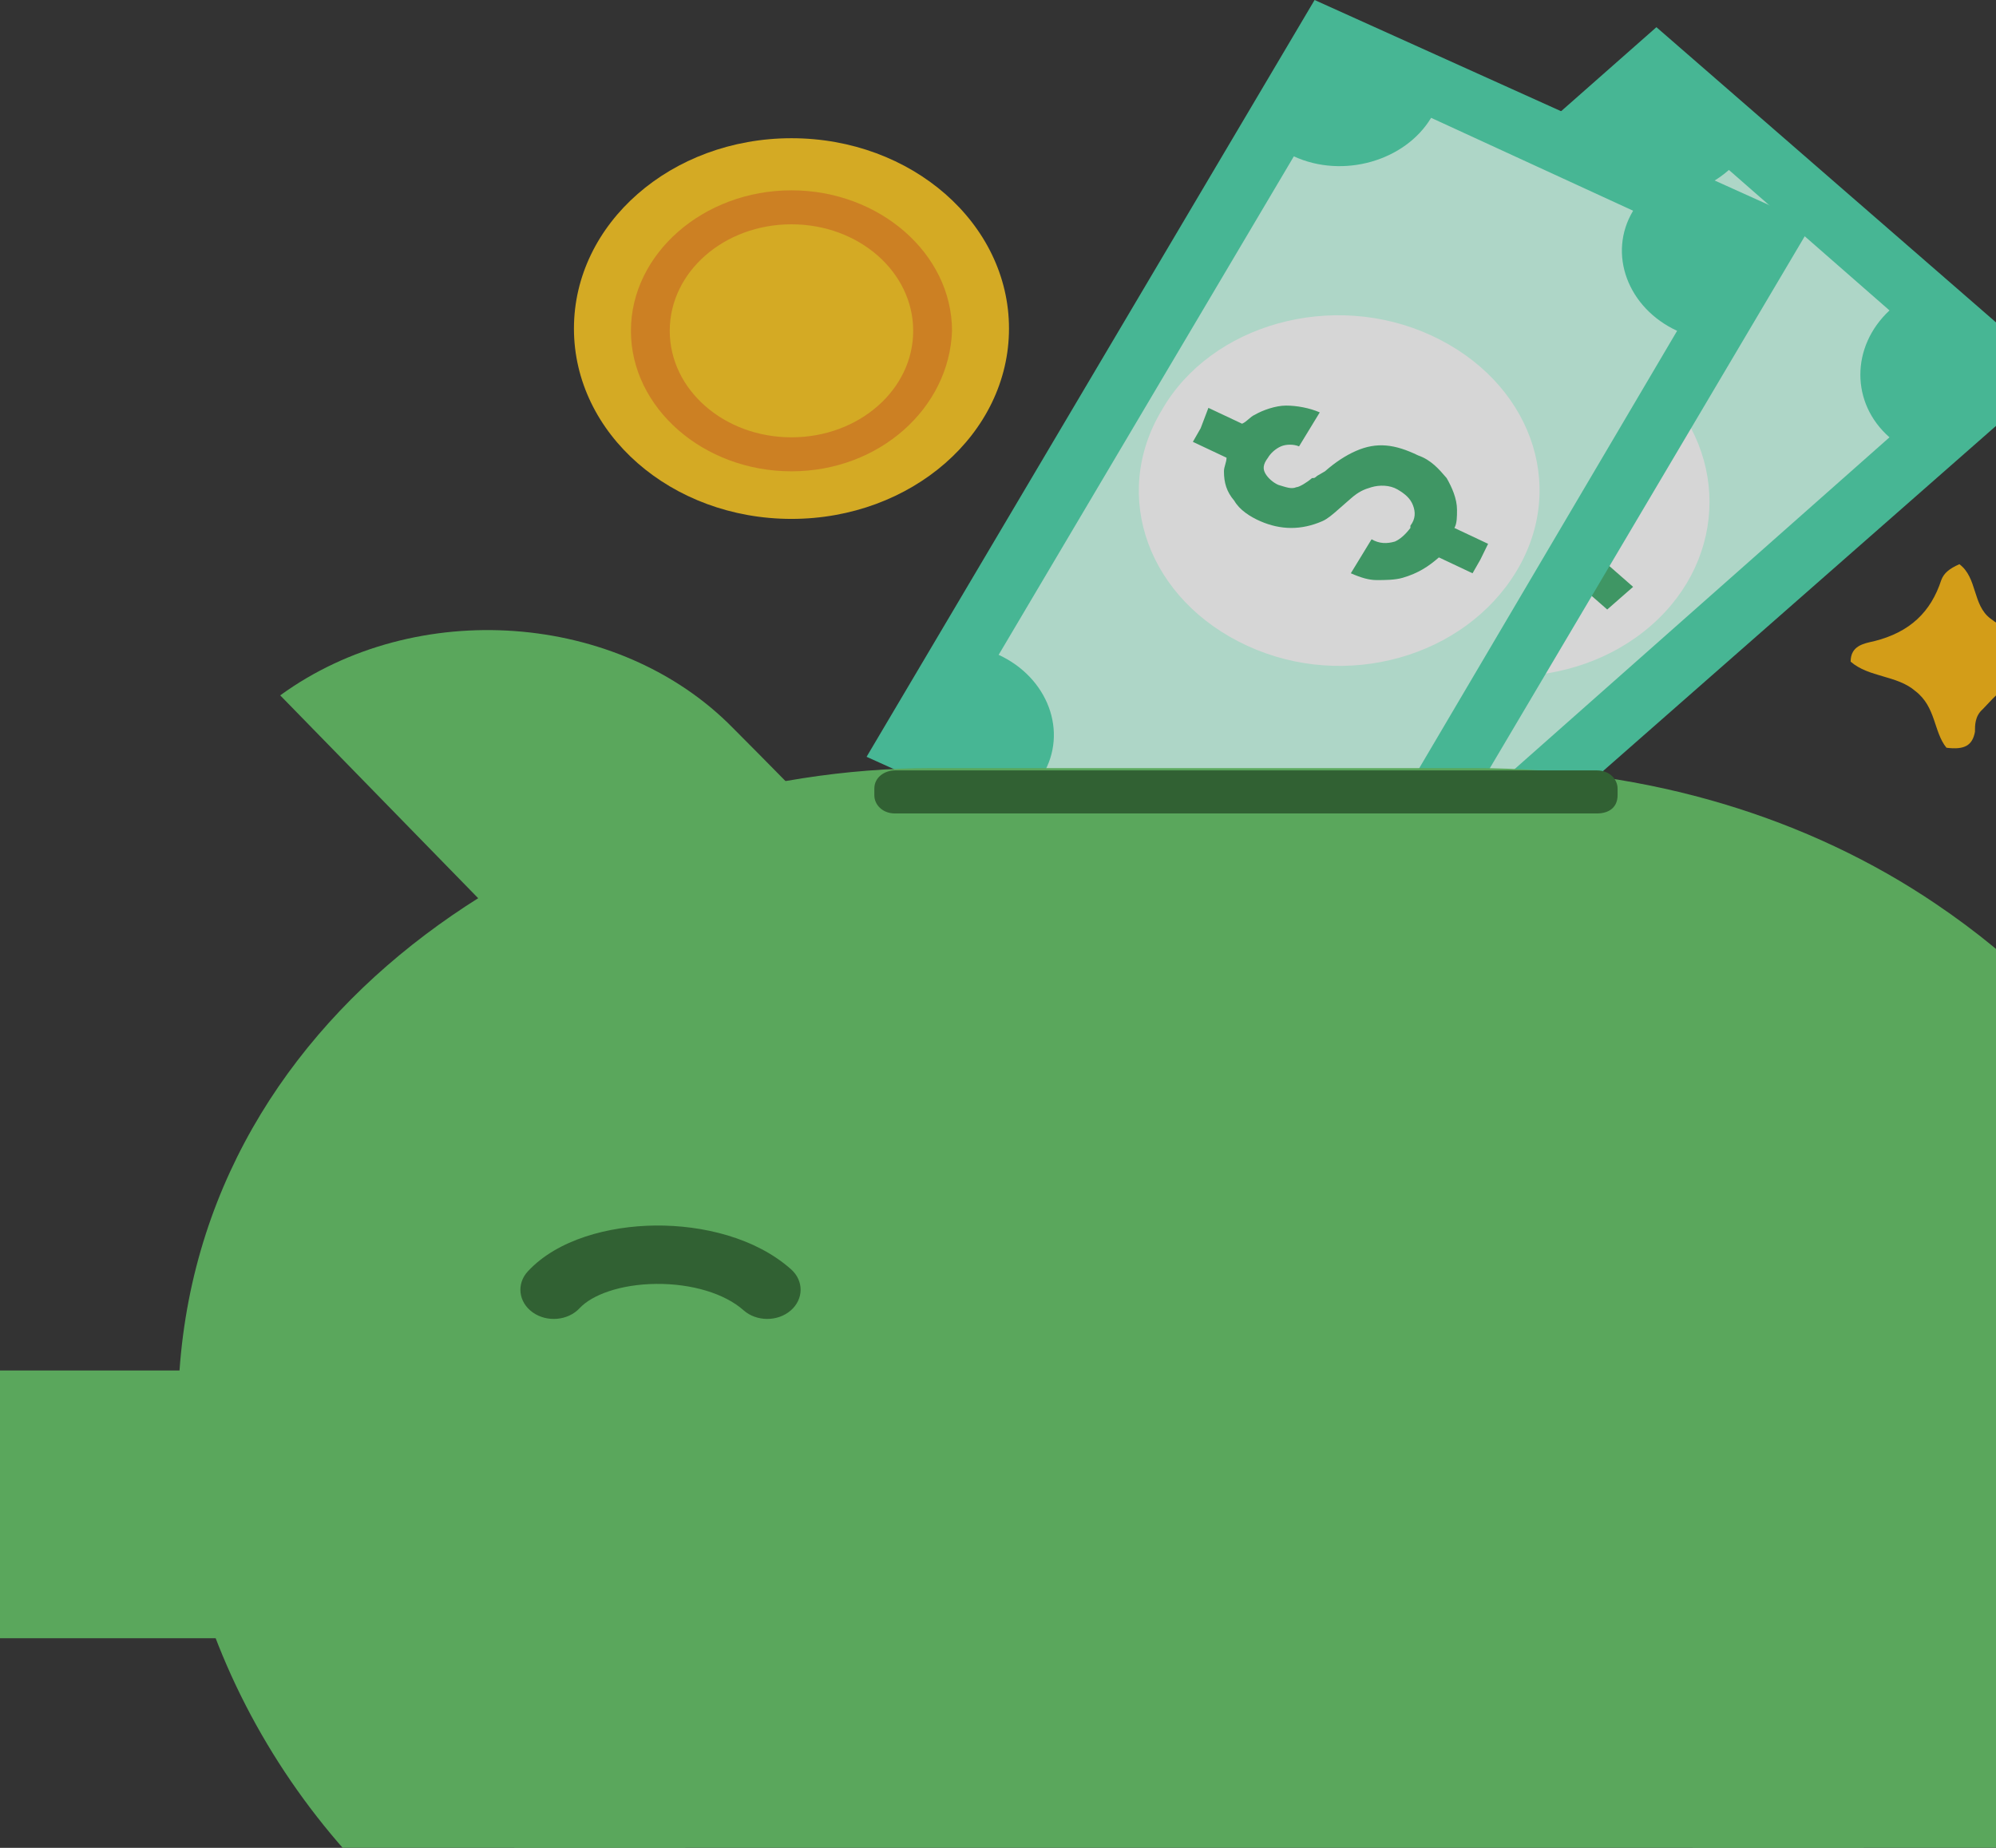 <svg width="108" height="100" viewBox="0 0 108 100" fill="none" xmlns="http://www.w3.org/2000/svg">
<rect x="0" y="0" width="108" height="100" fill="#333333" stroke="none"/>
<g opacity="0.8">
<path d="M89.654 3.645L54.823 34.205L73.87 50.832L108.702 20.272L89.654 3.645Z" fill="#CDFFEC"/>
<path d="M89.346 20.478C93.549 24.156 93.549 30.165 89.346 33.844C85.141 37.522 78.276 37.522 74.073 33.844C69.868 30.165 69.868 24.156 74.073 20.478C78.276 16.799 85.141 16.799 89.346 20.478Z" fill="white"/>
<path d="M83.461 25.382C82.901 25.382 82.2 25.628 81.499 25.995L80.939 26.241C80.798 26.241 80.798 26.363 80.658 26.363C80.238 26.486 79.958 26.609 79.678 26.609C79.397 26.609 79.117 26.486 78.837 26.241C78.556 25.995 78.416 25.75 78.416 25.505C78.416 25.26 78.556 25.015 78.837 24.769C79.117 24.524 79.397 24.401 79.678 24.401C79.958 24.401 80.378 24.524 80.658 24.769L82.34 23.298C81.779 22.93 81.359 22.685 80.658 22.562C80.098 22.439 79.397 22.439 78.837 22.562C78.556 22.685 78.276 22.685 77.996 22.93L76.455 21.581L75.754 22.194L75.053 22.807L76.595 24.156C76.455 24.401 76.315 24.647 76.315 24.892C76.174 25.382 76.174 25.995 76.315 26.486C76.455 26.977 76.735 27.467 77.156 27.835C77.576 28.203 77.996 28.448 78.696 28.571C79.257 28.693 79.818 28.693 80.378 28.571C80.658 28.571 81.079 28.448 81.499 28.203C81.499 28.203 81.639 28.08 81.919 27.957C82.059 27.835 82.2 27.835 82.34 27.835C82.901 27.59 83.321 27.467 83.601 27.467C84.161 27.467 84.582 27.59 84.862 27.957C85.142 28.203 85.282 28.571 85.282 28.939C85.282 29.306 85.142 29.674 84.722 29.919C84.441 30.165 84.021 30.287 83.601 30.41C83.181 30.41 82.761 30.287 82.48 30.042L80.798 31.514C81.219 31.881 81.639 32.127 81.919 32.127C82.34 32.249 82.76 32.372 83.321 32.372C84.161 32.372 84.862 32.249 85.563 31.759L86.964 32.985L87.664 32.372L88.365 31.759L86.824 30.41C86.964 30.165 87.104 29.919 87.244 29.552C87.384 28.939 87.384 28.325 87.244 27.712C87.104 27.099 86.684 26.609 86.263 26.118C85.563 25.505 84.582 25.26 83.461 25.382Z" fill="#42AF71"/>
<path d="M52.494 34.212L73.933 52.974L111.205 20.233L89.626 1.471L52.494 34.212ZM77.856 45.248C75.614 43.286 72.111 43.286 70.009 45.248L61.322 37.645C63.423 35.684 63.423 32.74 61.322 30.779L85.703 9.319C87.944 11.159 91.308 11.159 93.549 9.197L102.237 16.799C100.135 18.761 100.135 21.827 102.237 23.666L77.856 45.248Z" fill="#4CD7AD"/>
<path d="M71.903 2.006L49.244 40.344L73.139 51.16L95.798 12.822L71.903 2.006Z" fill="#CDFFEC"/>
<path d="M77.436 18.149C82.76 20.601 84.862 26.242 82.059 30.901C79.257 35.561 72.811 37.401 67.487 34.948C62.162 32.496 60.06 26.855 62.863 22.195C65.525 17.535 72.111 15.696 77.436 18.149Z" fill="white"/>
<path d="M73.372 24.402C72.811 24.647 72.251 25.015 71.691 25.506L71.27 25.751C71.13 25.873 71.13 25.873 70.99 25.873C70.71 26.119 70.289 26.364 70.149 26.364C69.869 26.486 69.588 26.364 69.168 26.241C68.888 26.119 68.608 25.873 68.468 25.628C68.328 25.383 68.328 25.138 68.608 24.77C68.748 24.524 69.028 24.279 69.308 24.157C69.588 24.034 70.009 24.034 70.289 24.157L71.41 22.317C70.85 22.072 70.149 21.949 69.588 21.949C69.028 21.949 68.328 22.195 67.907 22.44C67.627 22.562 67.487 22.808 67.206 22.93L65.385 22.072L64.965 23.176L64.544 23.911L66.366 24.77C66.366 25.015 66.226 25.26 66.226 25.506C66.226 26.119 66.366 26.609 66.786 27.1C67.066 27.59 67.627 27.958 68.188 28.203C68.748 28.448 69.308 28.571 69.869 28.571C70.429 28.571 70.99 28.448 71.551 28.203C71.831 28.081 72.111 27.835 72.391 27.59C72.391 27.59 72.531 27.468 72.811 27.222C72.951 27.1 73.091 26.977 73.091 26.977C73.512 26.609 73.793 26.486 74.213 26.364C74.633 26.241 75.193 26.241 75.614 26.486C76.034 26.732 76.314 26.977 76.454 27.345C76.595 27.713 76.595 28.081 76.314 28.448C76.314 28.448 76.314 28.448 76.314 28.571C76.034 28.939 75.754 29.184 75.474 29.307C75.053 29.43 74.633 29.43 74.213 29.184L73.091 31.024C73.652 31.269 74.073 31.392 74.493 31.392C74.913 31.392 75.474 31.392 75.894 31.269C76.735 31.024 77.296 30.656 77.856 30.165L79.677 31.024L80.098 30.288L80.518 29.43L78.696 28.571C78.836 28.326 78.836 27.958 78.836 27.59C78.836 26.977 78.556 26.364 78.276 25.873C77.856 25.383 77.436 24.892 76.735 24.647C75.474 24.034 74.493 23.911 73.372 24.402Z" fill="#42AF71"/>
<path d="M46.889 40.956L73.792 53.096L98.033 12.14L71.13 0L46.889 40.956ZM74.913 44.758C72.11 43.532 68.748 44.513 67.347 46.842L56.417 41.938C57.818 39.608 56.697 36.665 54.035 35.438L70.008 8.461C72.671 9.687 76.034 8.706 77.435 6.376L88.365 11.404C86.963 13.734 88.084 16.677 90.746 17.903L74.913 44.758Z" fill="#4CD7AD"/>
<path d="M39.67 39.408C43.22 42.963 48.374 48.294 48.374 48.294C47.686 51.651 40.815 58.266 37.609 60.635L15.162 37.631C22.491 32.3 33.485 33.09 39.67 39.408Z" fill="#64C466"/>
<path d="M37.08 99.325H27.832V123.973H37.08V99.325Z" fill="#64C466"/>
<path d="M100.836 99.325H91.588V123.973H100.836V99.325Z" fill="#64C466"/>
<path d="M38.394 77.621H0V88.656H38.394V77.621Z" fill="#64C466"/>
<path d="M120.592 73.084C119.192 63.274 113.307 54.69 104.759 48.926C97.893 44.267 89.206 41.569 79.817 41.569H50.392C32.035 41.569 11.191 53.341 9.713 74.167H0V83.939L121.013 76.357L120.592 73.084Z" fill="#64C466"/>
<path d="M9.336 76.357L121.013 76.357C121.013 85.799 116.95 95.769 110.084 102.146V124.095H100.836V108.645C94.671 111.833 87.524 113.672 79.958 113.672H50.392C49.108 113.672 47.942 113.569 46.678 113.457C46.562 113.447 46.445 113.437 46.328 113.427V124.095H37.08V111.71C33.857 110.729 30.775 109.38 27.972 107.786C16.762 101.287 9.336 88.987 9.336 76.357Z" fill="#64C466"/>
<path d="M86.403 44.022H48.43C47.729 44.022 47.309 43.531 47.309 43.041V42.673C47.309 42.06 47.869 41.692 48.43 41.692H86.403C87.103 41.692 87.524 42.182 87.524 42.673V43.041C87.524 43.654 87.103 44.022 86.403 44.022Z" fill="#316D33"/>
<path d="M42.825 28.081C49.325 28.081 54.595 23.469 54.595 17.78C54.595 12.091 49.325 7.48 42.825 7.48C36.324 7.48 31.055 12.091 31.055 17.78C31.055 23.469 36.324 28.081 42.825 28.081Z" fill="#FCC821"/>
<path d="M42.825 25.506C38.061 25.506 34.138 22.072 34.138 17.903C34.138 13.734 38.061 10.3 42.825 10.3C47.589 10.3 51.512 13.734 51.512 17.903C51.372 22.072 47.589 25.506 42.825 25.506ZM42.825 12.139C39.182 12.139 36.239 14.715 36.239 17.903C36.239 21.091 39.182 23.666 42.825 23.666C46.468 23.666 49.411 21.091 49.411 17.903C49.411 14.715 46.468 12.139 42.825 12.139Z" fill="#F3941F"/>
<path d="M111.345 35.193C111.625 36.296 110.504 36.419 109.944 36.541C108.682 36.787 107.982 37.645 107.281 38.381C106.861 38.749 106.861 39.239 106.861 39.607C106.721 40.343 106.3 40.588 105.319 40.465C104.619 39.607 104.759 38.258 103.638 37.4C102.657 36.541 101.116 36.664 100.135 35.806C100.135 34.947 100.836 34.825 101.396 34.702C103.358 34.212 104.479 33.108 105.039 31.391C105.179 31.023 105.46 30.778 106.02 30.533C107.001 31.269 106.721 32.74 107.702 33.476C108.822 34.334 110.084 34.702 111.345 35.193Z" fill="#FBB811"/>
<path fill-rule="evenodd" clip-rule="evenodd" d="M35.504 69.481C33.551 69.501 32.026 70.08 31.364 70.793C30.735 71.47 29.598 71.573 28.825 71.023C28.051 70.473 27.933 69.478 28.562 68.8C30.165 67.074 32.943 66.347 35.464 66.322C38.021 66.298 40.881 66.984 42.8 68.688C43.5 69.309 43.492 70.309 42.782 70.921C42.072 71.534 40.929 71.527 40.23 70.906C39.205 69.996 37.42 69.463 35.504 69.481Z" fill="#316D33"/>
</g>
</svg>
